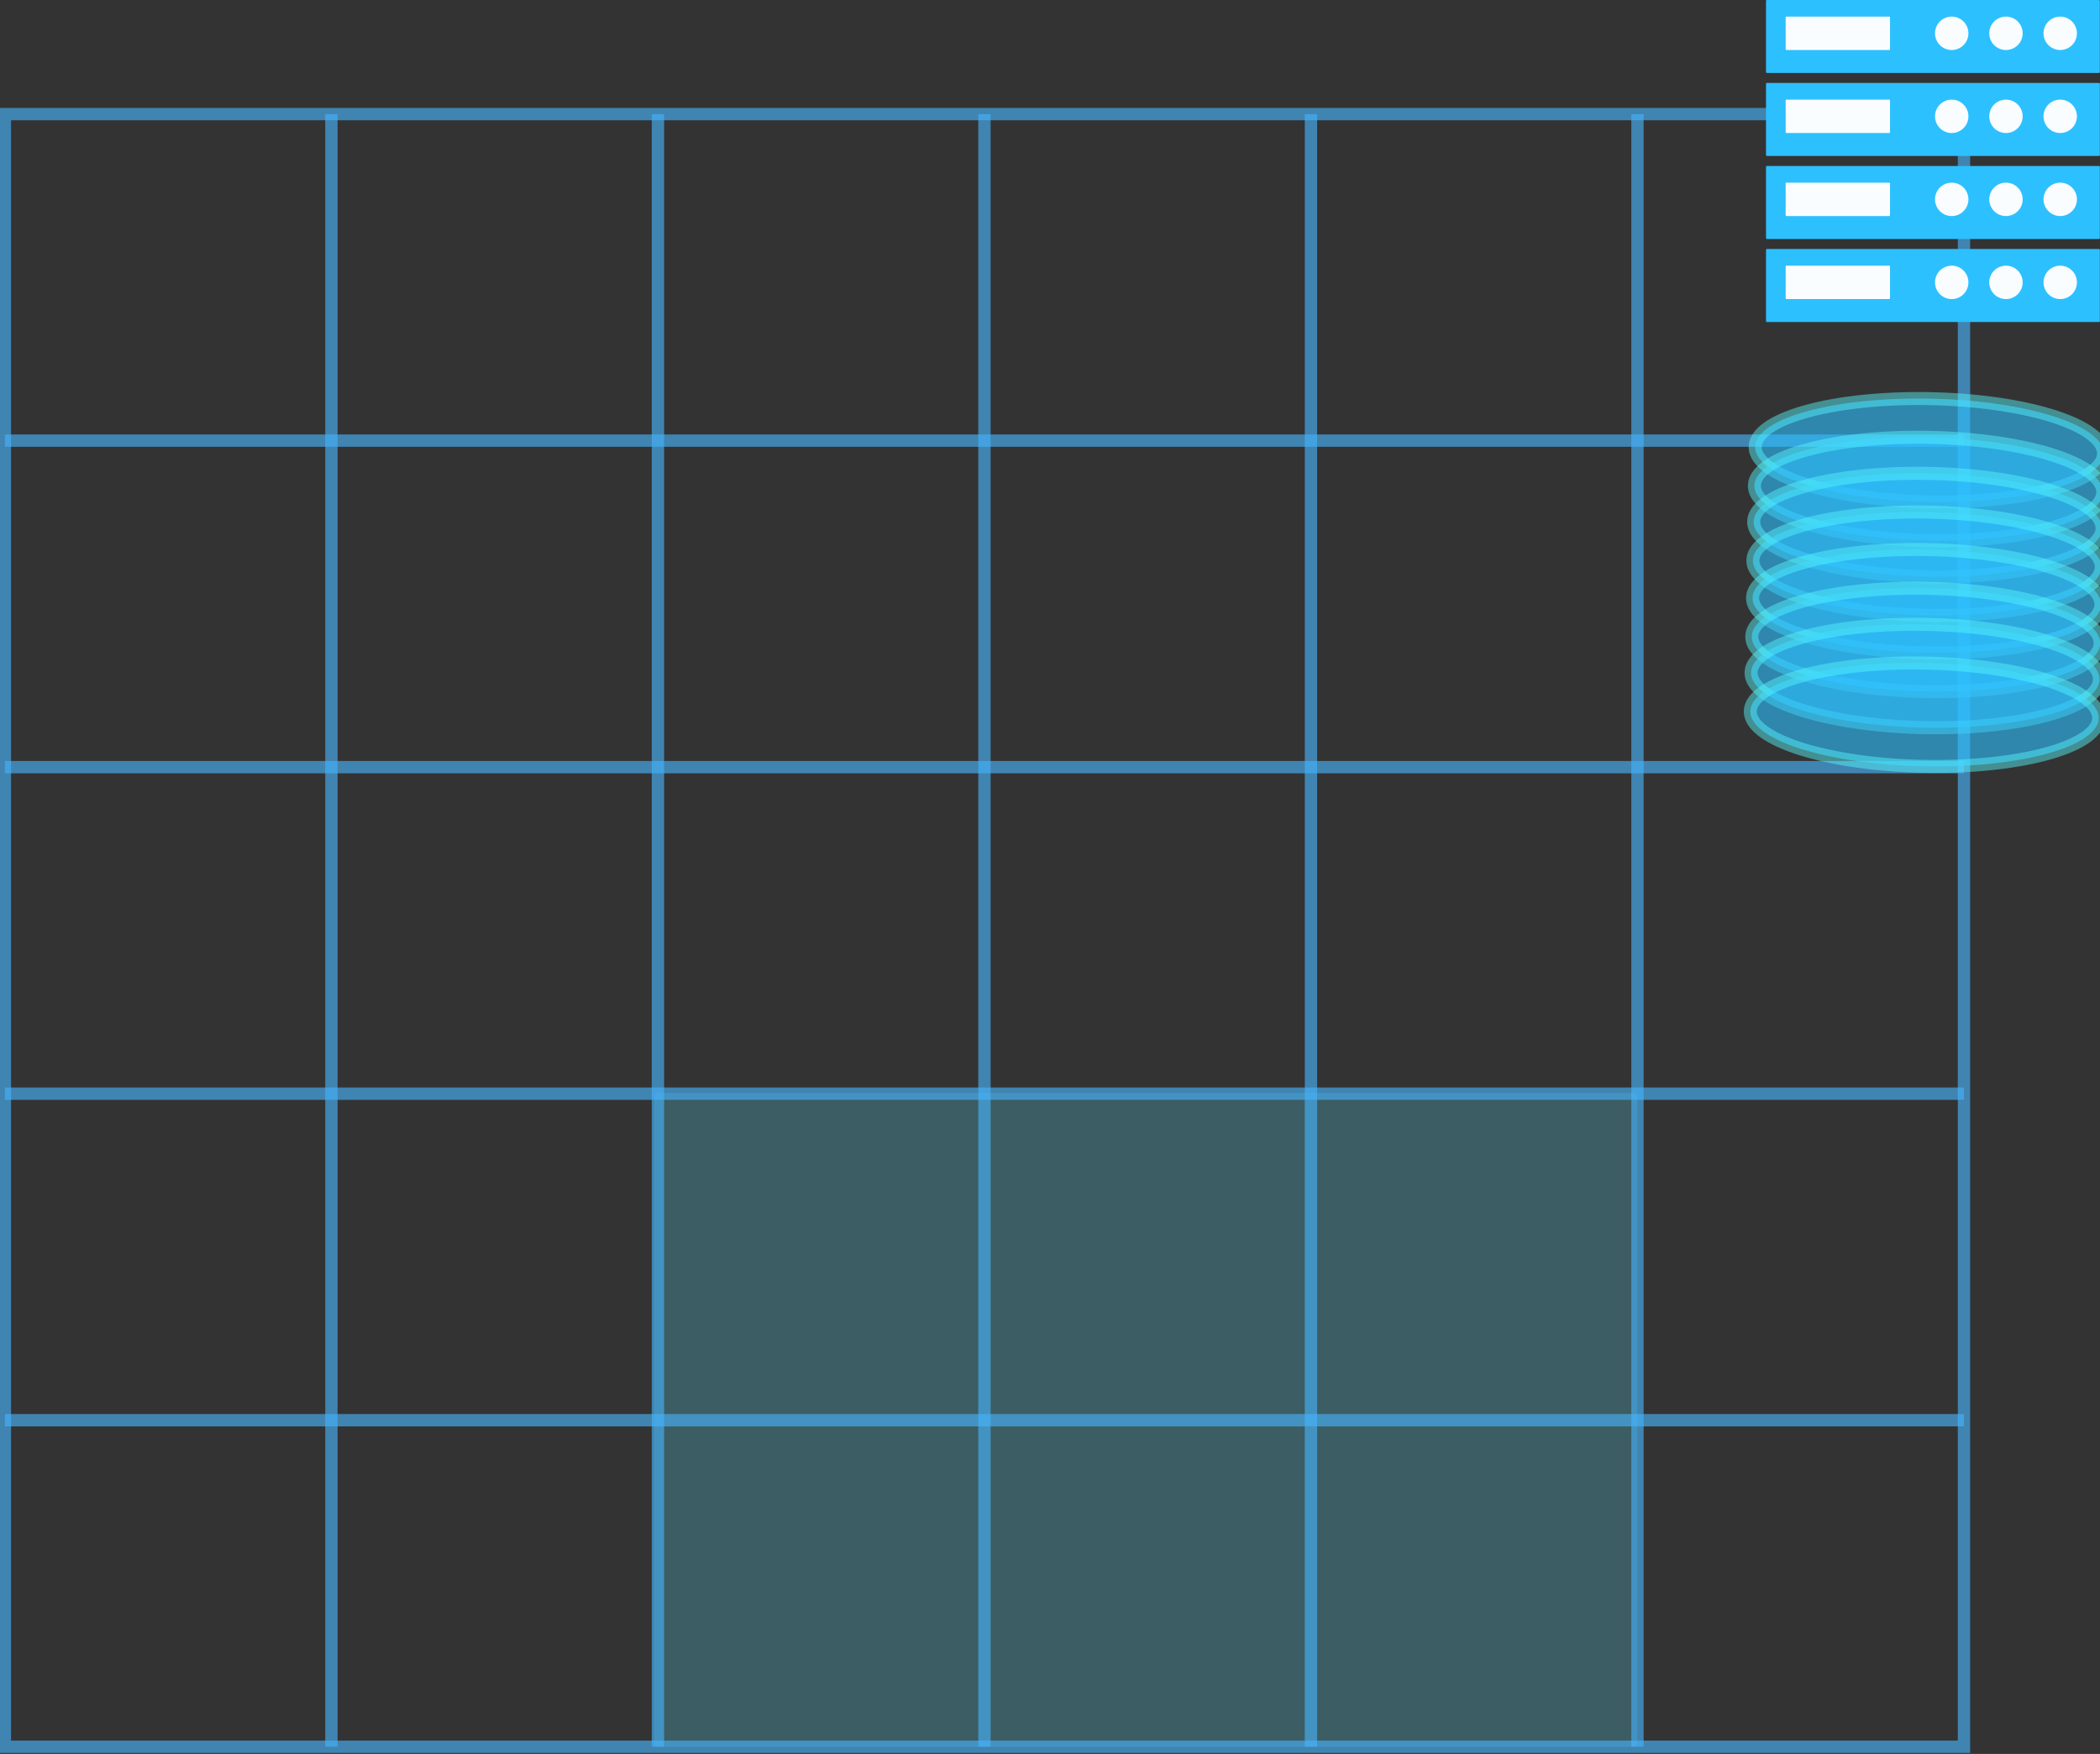 <?xml version="1.0" encoding="UTF-8" standalone="no"?>
<!-- Created with Inkscape (http://www.inkscape.org/) -->

<svg
   xmlns:dc="http://purl.org/dc/elements/1.1/"
   xmlns:cc="http://creativecommons.org/ns#"
   xmlns:rdf="http://www.w3.org/1999/02/22-rdf-syntax-ns#"
   xmlns:svg="http://www.w3.org/2000/svg"
   xmlns="http://www.w3.org/2000/svg"
   xmlns:sodipodi="http://sodipodi.sourceforge.net/DTD/sodipodi-0.dtd"
   xmlns:inkscape="http://www.inkscape.org/namespaces/inkscape"
   id="svg8"
   version="1.1"
   viewBox="0 0 170.168 142.119"
   height="142.119mm"
   width="170.168mm"
   sodipodi:docname="arch-1.svg"
   inkscape:version="0.92.2 (5c3e80d, 2017-08-06)">
  <rect x="0" y="0" width="170.168" height="142.119" fill="#333333" stroke="none"/>
  <sodipodi:namedview
     inkscape:window-maximized="1"
     inkscape:window-y="36"
     inkscape:window-x="0"
     inkscape:window-height="1006"
     inkscape:window-width="1920"
     showgrid="false"
     inkscape:current-layer="svg8"
     inkscape:document-units="mm"
     inkscape:cy="268.7278"
     inkscape:cx="113.38235"
     inkscape:zoom="1.0550648"
     inkscape:pageshadow="2"
     inkscape:pageopacity="0.0"
     borderopacity="1.0"
     bordercolor="#666666"
     pagecolor="#ffffff"
     id="base"
     fit-margin-top="0"
     fit-margin-left="0"
     fit-margin-right="0"
     fit-margin-bottom="0"
     inkscape:snap-global="false"
     inkscape:showpageshadow="false"
     showguides="true"
     inkscape:guide-bbox="true" />
  <defs
     id="defs2" />
  <g
     inkscape:label="Layer 1"
     inkscape:groupmode="layer"
     id="layer1"
     transform="translate(-25.228,-73.109)">
    <rect
       style="opacity:1;fill:#59e4ff;fill-opacity:0.24;stroke:none;stroke-width:0.8;stroke-linecap:round;stroke-linejoin:round;stroke-miterlimit:4;stroke-dasharray:none;stroke-dashoffset:0;stroke-opacity:0.446"
       id="rect4134"
       width="79.681"
       height="52.983"
       x="78.236"
       y="161.663"
       ry="0.347" />
  </g>
  <g
     id="g2589"
     inkscape:label="Grid_Polar:X6:Y5"
     transform="translate(0.397,9.245)"
     style="stroke:#48b3f9;stroke-width:1;stroke-miterlimit:4;stroke-dasharray:none;stroke-opacity:0.634">
    <g
       id="g2575"
       inkscape:label="MajorXGridlines"
       style="stroke:#48b3f9;stroke-width:1;stroke-miterlimit:4;stroke-dasharray:none;stroke-opacity:0.634">
      <path
         id="path2565"
         inkscape:label="MajorXDiv1"
         style="fill:none;stroke:#48b3f9;stroke-width:1;stroke-miterlimit:4;stroke-dasharray:none;stroke-opacity:0.634"
         d="M 26.458,0 V 132.292"
         inkscape:connector-curvature="0" />
      <path
         id="path2567"
         inkscape:label="MajorXDiv2"
         style="fill:none;stroke:#48b3f9;stroke-width:1;stroke-miterlimit:4;stroke-dasharray:none;stroke-opacity:0.634"
         d="M 52.917,0 V 132.292"
         inkscape:connector-curvature="0" />
      <path
         id="path2569"
         inkscape:label="MajorXDiv3"
         style="fill:none;stroke:#48b3f9;stroke-width:1;stroke-miterlimit:4;stroke-dasharray:none;stroke-opacity:0.634"
         d="M 79.375,0 V 132.292"
         inkscape:connector-curvature="0" />
      <path
         id="path2571"
         inkscape:label="MajorXDiv4"
         style="fill:none;stroke:#48b3f9;stroke-width:1;stroke-miterlimit:4;stroke-dasharray:none;stroke-opacity:0.634"
         d="M 105.833,0 V 132.292"
         inkscape:connector-curvature="0" />
      <path
         id="path2573"
         inkscape:label="MajorXDiv5"
         style="fill:none;stroke:#48b3f9;stroke-width:1;stroke-miterlimit:4;stroke-dasharray:none;stroke-opacity:0.634"
         d="M 132.292,0 V 132.292"
         inkscape:connector-curvature="0" />
    </g>
    <g
       id="g2585"
       inkscape:label="MajorYGridlines"
       style="stroke:#48b3f9;stroke-width:1;stroke-miterlimit:4;stroke-dasharray:none;stroke-opacity:0.634">
      <path
         id="path2577"
         inkscape:label="MajorYDiv1"
         style="fill:none;stroke:#48b3f9;stroke-width:1;stroke-miterlimit:4;stroke-dasharray:none;stroke-opacity:0.634"
         d="M 0,26.458 H 158.75"
         inkscape:connector-curvature="0" />
      <path
         id="path2579"
         inkscape:label="MajorYDiv2"
         style="fill:none;stroke:#48b3f9;stroke-width:1;stroke-miterlimit:4;stroke-dasharray:none;stroke-opacity:0.634"
         d="M 0,52.917 H 158.75"
         inkscape:connector-curvature="0" />
      <path
         id="path2581"
         inkscape:label="MajorYDiv3"
         style="fill:none;stroke:#48b3f9;stroke-width:1;stroke-miterlimit:4;stroke-dasharray:none;stroke-opacity:0.634"
         d="M 0,79.375 H 158.75"
         inkscape:connector-curvature="0" />
      <path
         id="path2583"
         inkscape:label="MajorYDiv4"
         style="fill:none;stroke:#48b3f9;stroke-width:1;stroke-miterlimit:4;stroke-dasharray:none;stroke-opacity:0.634"
         d="M 0,105.833 H 158.75"
         inkscape:connector-curvature="0" />
    </g>
    <rect
       id="rect2587"
       inkscape:label="Border"
       y="0"
       x="0"
       width="158.75"
       style="fill:none;stroke:#48b3f9;stroke-width:1;stroke-miterlimit:4;stroke-dasharray:none;stroke-opacity:0.634"
       height="132.292" />
  </g>
  <g
     id="g4352"
     transform="matrix(0.456,0,0,0.456,150.791,-12.766)">
    <g
       transform="translate(59.14,1.483)"
       id="g4264">
      <rect
         style="opacity:1;fill:#2dc0ff;fill-opacity:1;stroke:none;stroke-width:0.881;stroke-linecap:round;stroke-linejoin:round;stroke-miterlimit:4;stroke-dasharray:none;stroke-dashoffset:0;stroke-opacity:1"
         id="rect4177"
         width="59.326"
         height="12.978"
         x="-75.997"
         y="26.498"
         ry="0.165" />
      <rect
         style="opacity:1;fill:#fafdff;fill-opacity:1;stroke:none;stroke-width:0.647;stroke-linecap:round;stroke-linejoin:round;stroke-miterlimit:4;stroke-dasharray:none;stroke-dashoffset:0;stroke-opacity:1"
         id="rect4179"
         width="18.539"
         height="5.933"
         x="-72.501"
         y="29.464"
         ry="0.115" />
      <path
         style="opacity:1;fill:#fafdff;fill-opacity:1;stroke:none;stroke-width:1;stroke-linecap:round;stroke-linejoin:round;stroke-miterlimit:4;stroke-dasharray:none;stroke-dashoffset:0;stroke-opacity:1"
         id="path4181"
         sodipodi:type="arc"
         sodipodi:cx="-42.996597"
         sodipodi:cy="32.43058"
         sodipodi:rx="2.9662921"
         sodipodi:ry="2.9662921"
         sodipodi:start="0"
         sodipodi:end="6.2495877"
         sodipodi:open="true"
         d="m -40.03,32.431 a 2.966,2.966 0 0 1 -2.941,2.966 2.966,2.966 0 0 1 -2.991,-2.916 2.966,2.966 0 0 1 2.891,-3.015 2.966,2.966 0 0 1 3.039,2.866" />
      <path
         style="opacity:1;fill:#fafdff;fill-opacity:1;stroke:none;stroke-width:1;stroke-linecap:round;stroke-linejoin:round;stroke-miterlimit:4;stroke-dasharray:none;stroke-dashoffset:0;stroke-opacity:1"
         id="path4181-1"
         sodipodi:type="arc"
         sodipodi:cx="-33.356148"
         sodipodi:cy="32.430584"
         sodipodi:rx="2.9662921"
         sodipodi:ry="2.9662921"
         sodipodi:start="0"
         sodipodi:end="6.2495877"
         sodipodi:open="true"
         d="m -30.39,32.431 a 2.966,2.966 0 0 1 -2.941,2.966 2.966,2.966 0 0 1 -2.991,-2.916 2.966,2.966 0 0 1 2.891,-3.015 2.966,2.966 0 0 1 3.039,2.866" />
      <path
         style="opacity:1;fill:#fafdff;fill-opacity:1;stroke:none;stroke-width:1;stroke-linecap:round;stroke-linejoin:round;stroke-miterlimit:4;stroke-dasharray:none;stroke-dashoffset:0;stroke-opacity:1"
         id="path4181-2"
         sodipodi:type="arc"
         sodipodi:cx="-23.715696"
         sodipodi:cy="32.43058"
         sodipodi:rx="2.9662921"
         sodipodi:ry="2.9662921"
         sodipodi:start="0"
         sodipodi:end="6.2495877"
         sodipodi:open="true"
         d="m -20.749,32.431 a 2.966,2.966 0 0 1 -2.941,2.966 2.966,2.966 0 0 1 -2.991,-2.916 2.966,2.966 0 0 1 2.891,-3.015 2.966,2.966 0 0 1 3.039,2.866" />
    </g>
    <g
       id="g4264-7"
       transform="translate(59.14,16.236)">
      <rect
         style="opacity:1;fill:#2dc0ff;fill-opacity:1;stroke:none;stroke-width:0.881;stroke-linecap:round;stroke-linejoin:round;stroke-miterlimit:4;stroke-dasharray:none;stroke-dashoffset:0;stroke-opacity:1"
         id="rect4177-3"
         width="59.326"
         height="12.978"
         x="-75.997"
         y="26.498"
         ry="0.165" />
      <rect
         style="opacity:1;fill:#fafdff;fill-opacity:1;stroke:none;stroke-width:0.647;stroke-linecap:round;stroke-linejoin:round;stroke-miterlimit:4;stroke-dasharray:none;stroke-dashoffset:0;stroke-opacity:1"
         id="rect4179-5"
         width="18.539"
         height="5.933"
         x="-72.501"
         y="29.464"
         ry="0.115" />
      <path
         style="opacity:1;fill:#fafdff;fill-opacity:1;stroke:none;stroke-width:1;stroke-linecap:round;stroke-linejoin:round;stroke-miterlimit:4;stroke-dasharray:none;stroke-dashoffset:0;stroke-opacity:1"
         id="path4181-0"
         sodipodi:type="arc"
         sodipodi:cx="-42.996597"
         sodipodi:cy="32.43058"
         sodipodi:rx="2.9662921"
         sodipodi:ry="2.9662921"
         sodipodi:start="0"
         sodipodi:end="6.2495877"
         sodipodi:open="true"
         d="m -40.03,32.431 a 2.966,2.966 0 0 1 -2.941,2.966 2.966,2.966 0 0 1 -2.991,-2.916 2.966,2.966 0 0 1 2.891,-3.015 2.966,2.966 0 0 1 3.039,2.866" />
      <path
         style="opacity:1;fill:#fafdff;fill-opacity:1;stroke:none;stroke-width:1;stroke-linecap:round;stroke-linejoin:round;stroke-miterlimit:4;stroke-dasharray:none;stroke-dashoffset:0;stroke-opacity:1"
         id="path4181-1-1"
         sodipodi:type="arc"
         sodipodi:cx="-33.356148"
         sodipodi:cy="32.430584"
         sodipodi:rx="2.9662921"
         sodipodi:ry="2.9662921"
         sodipodi:start="0"
         sodipodi:end="6.2495877"
         sodipodi:open="true"
         d="m -30.39,32.431 a 2.966,2.966 0 0 1 -2.941,2.966 2.966,2.966 0 0 1 -2.991,-2.916 2.966,2.966 0 0 1 2.891,-3.015 2.966,2.966 0 0 1 3.039,2.866" />
      <path
         style="opacity:1;fill:#fafdff;fill-opacity:1;stroke:none;stroke-width:1;stroke-linecap:round;stroke-linejoin:round;stroke-miterlimit:4;stroke-dasharray:none;stroke-dashoffset:0;stroke-opacity:1"
         id="path4181-2-4"
         sodipodi:type="arc"
         sodipodi:cx="-23.715696"
         sodipodi:cy="32.43058"
         sodipodi:rx="2.9662921"
         sodipodi:ry="2.9662921"
         sodipodi:start="0"
         sodipodi:end="6.2495877"
         sodipodi:open="true"
         d="m -20.749,32.431 a 2.966,2.966 0 0 1 -2.941,2.966 2.966,2.966 0 0 1 -2.991,-2.916 2.966,2.966 0 0 1 2.891,-3.015 2.966,2.966 0 0 1 3.039,2.866" />
    </g>
    <g
       id="g4264-5"
       transform="translate(59.14,30.989)">
      <rect
         style="opacity:1;fill:#2dc0ff;fill-opacity:1;stroke:none;stroke-width:0.881;stroke-linecap:round;stroke-linejoin:round;stroke-miterlimit:4;stroke-dasharray:none;stroke-dashoffset:0;stroke-opacity:1"
         id="rect4177-1"
         width="59.326"
         height="12.978"
         x="-75.997"
         y="26.498"
         ry="0.165" />
      <rect
         style="opacity:1;fill:#fafdff;fill-opacity:1;stroke:none;stroke-width:0.647;stroke-linecap:round;stroke-linejoin:round;stroke-miterlimit:4;stroke-dasharray:none;stroke-dashoffset:0;stroke-opacity:1"
         id="rect4179-4"
         width="18.539"
         height="5.933"
         x="-72.501"
         y="29.464"
         ry="0.115" />
      <path
         style="opacity:1;fill:#fafdff;fill-opacity:1;stroke:none;stroke-width:1;stroke-linecap:round;stroke-linejoin:round;stroke-miterlimit:4;stroke-dasharray:none;stroke-dashoffset:0;stroke-opacity:1"
         id="path4181-3"
         sodipodi:type="arc"
         sodipodi:cx="-42.996597"
         sodipodi:cy="32.43058"
         sodipodi:rx="2.9662921"
         sodipodi:ry="2.9662921"
         sodipodi:start="0"
         sodipodi:end="6.2495877"
         sodipodi:open="true"
         d="m -40.03,32.431 a 2.966,2.966 0 0 1 -2.941,2.966 2.966,2.966 0 0 1 -2.991,-2.916 2.966,2.966 0 0 1 2.891,-3.015 2.966,2.966 0 0 1 3.039,2.866" />
      <path
         style="opacity:1;fill:#fafdff;fill-opacity:1;stroke:none;stroke-width:1;stroke-linecap:round;stroke-linejoin:round;stroke-miterlimit:4;stroke-dasharray:none;stroke-dashoffset:0;stroke-opacity:1"
         id="path4181-1-0"
         sodipodi:type="arc"
         sodipodi:cx="-33.356148"
         sodipodi:cy="32.430584"
         sodipodi:rx="2.9662921"
         sodipodi:ry="2.9662921"
         sodipodi:start="0"
         sodipodi:end="6.2495877"
         sodipodi:open="true"
         d="m -30.39,32.431 a 2.966,2.966 0 0 1 -2.941,2.966 2.966,2.966 0 0 1 -2.991,-2.916 2.966,2.966 0 0 1 2.891,-3.015 2.966,2.966 0 0 1 3.039,2.866" />
      <path
         style="opacity:1;fill:#fafdff;fill-opacity:1;stroke:none;stroke-width:1;stroke-linecap:round;stroke-linejoin:round;stroke-miterlimit:4;stroke-dasharray:none;stroke-dashoffset:0;stroke-opacity:1"
         id="path4181-2-2"
         sodipodi:type="arc"
         sodipodi:cx="-23.715696"
         sodipodi:cy="32.43058"
         sodipodi:rx="2.9662921"
         sodipodi:ry="2.9662921"
         sodipodi:start="0"
         sodipodi:end="6.2495877"
         sodipodi:open="true"
         d="m -20.749,32.431 a 2.966,2.966 0 0 1 -2.941,2.966 2.966,2.966 0 0 1 -2.991,-2.916 2.966,2.966 0 0 1 2.891,-3.015 2.966,2.966 0 0 1 3.039,2.866" />
    </g>
    <g
       id="g4264-8"
       transform="translate(59.14,45.742)">
      <rect
         style="opacity:1;fill:#2dc0ff;fill-opacity:1;stroke:none;stroke-width:0.881;stroke-linecap:round;stroke-linejoin:round;stroke-miterlimit:4;stroke-dasharray:none;stroke-dashoffset:0;stroke-opacity:1"
         id="rect4177-15"
         width="59.326"
         height="12.978"
         x="-75.997"
         y="26.498"
         ry="0.165" />
      <rect
         style="opacity:1;fill:#fafdff;fill-opacity:1;stroke:none;stroke-width:0.647;stroke-linecap:round;stroke-linejoin:round;stroke-miterlimit:4;stroke-dasharray:none;stroke-dashoffset:0;stroke-opacity:1"
         id="rect4179-0"
         width="18.539"
         height="5.933"
         x="-72.501"
         y="29.464"
         ry="0.115" />
      <path
         style="opacity:1;fill:#fafdff;fill-opacity:1;stroke:none;stroke-width:1;stroke-linecap:round;stroke-linejoin:round;stroke-miterlimit:4;stroke-dasharray:none;stroke-dashoffset:0;stroke-opacity:1"
         id="path4181-05"
         sodipodi:type="arc"
         sodipodi:cx="-42.996597"
         sodipodi:cy="32.43058"
         sodipodi:rx="2.9662921"
         sodipodi:ry="2.9662921"
         sodipodi:start="0"
         sodipodi:end="6.2495877"
         sodipodi:open="true"
         d="m -40.03,32.431 a 2.966,2.966 0 0 1 -2.941,2.966 2.966,2.966 0 0 1 -2.991,-2.916 2.966,2.966 0 0 1 2.891,-3.015 2.966,2.966 0 0 1 3.039,2.866" />
      <path
         style="opacity:1;fill:#fafdff;fill-opacity:1;stroke:none;stroke-width:1;stroke-linecap:round;stroke-linejoin:round;stroke-miterlimit:4;stroke-dasharray:none;stroke-dashoffset:0;stroke-opacity:1"
         id="path4181-1-9"
         sodipodi:type="arc"
         sodipodi:cx="-33.356148"
         sodipodi:cy="32.430584"
         sodipodi:rx="2.9662921"
         sodipodi:ry="2.9662921"
         sodipodi:start="0"
         sodipodi:end="6.2495877"
         sodipodi:open="true"
         d="m -30.39,32.431 a 2.966,2.966 0 0 1 -2.941,2.966 2.966,2.966 0 0 1 -2.991,-2.916 2.966,2.966 0 0 1 2.891,-3.015 2.966,2.966 0 0 1 3.039,2.866" />
      <path
         style="opacity:1;fill:#fafdff;fill-opacity:1;stroke:none;stroke-width:1;stroke-linecap:round;stroke-linejoin:round;stroke-miterlimit:4;stroke-dasharray:none;stroke-dashoffset:0;stroke-opacity:1"
         id="path4181-2-6"
         sodipodi:type="arc"
         sodipodi:cx="-23.715696"
         sodipodi:cy="32.43058"
         sodipodi:rx="2.9662921"
         sodipodi:ry="2.9662921"
         sodipodi:start="0"
         sodipodi:end="6.2495877"
         sodipodi:open="true"
         d="m -20.749,32.431 a 2.966,2.966 0 0 1 -2.941,2.966 2.966,2.966 0 0 1 -2.991,-2.916 2.966,2.966 0 0 1 2.891,-3.015 2.966,2.966 0 0 1 3.039,2.866" />
    </g>
  </g>
  <g
     id="g4496"
     transform="matrix(1.064,0,0,1.064,-37.754,-79.798)">
    <g
       transform="matrix(-1,-0.02,-0.02,1,366.929,3.747)"
       style="opacity:1;fill:#2dc0ff;fill-opacity:0.601;stroke:#56f7fc;stroke-opacity:0.471"
       id="g4444">
      <path
         style="opacity:1;fill:#2dc0ff;fill-opacity:0.601;stroke:#56f7fc;stroke-width:0.99;stroke-linecap:round;stroke-linejoin:round;stroke-miterlimit:4;stroke-dasharray:none;stroke-dashoffset:0;stroke-opacity:0.471"
         id="path4360"
         sodipodi:type="arc"
         sodipodi:cx="182.32448"
         sodipodi:cy="109.18763"
         sodipodi:rx="13.266238"
         sodipodi:ry="3.9307373"
         sodipodi:start="0"
         sodipodi:end="6.2495877"
         sodipodi:open="true"
         d="m 195.591,109.188 a 13.266,3.931 0 0 1 -13.155,3.931 13.266,3.931 0 0 1 -13.376,-3.865 13.266,3.931 0 0 1 12.93,-3.996 13.266,3.931 0 0 1 13.593,3.797" />
      <path
         style="opacity:1;fill:#2dc0ff;fill-opacity:0.601;stroke:#56f7fc;stroke-width:0.99;stroke-linecap:round;stroke-linejoin:round;stroke-miterlimit:4;stroke-dasharray:none;stroke-dashoffset:0;stroke-opacity:0.471"
         id="path4360-1"
         sodipodi:type="arc"
         sodipodi:cx="182.32448"
         sodipodi:cy="112.1357"
         sodipodi:rx="13.266238"
         sodipodi:ry="3.9307373"
         sodipodi:start="0"
         sodipodi:end="6.2495877"
         sodipodi:open="true"
         d="m 195.591,112.136 a 13.266,3.931 0 0 1 -13.155,3.931 13.266,3.931 0 0 1 -13.376,-3.865 13.266,3.931 0 0 1 12.93,-3.996 13.266,3.931 0 0 1 13.593,3.797" />
      <path
         style="opacity:1;fill:#2dc0ff;fill-opacity:0.601;stroke:#56f7fc;stroke-width:0.99;stroke-linecap:round;stroke-linejoin:round;stroke-miterlimit:4;stroke-dasharray:none;stroke-dashoffset:0;stroke-opacity:0.471"
         id="path4360-2"
         sodipodi:type="arc"
         sodipodi:cx="182.32448"
         sodipodi:cy="114.88214"
         sodipodi:rx="13.266238"
         sodipodi:ry="3.9307373"
         sodipodi:start="0"
         sodipodi:end="6.2495877"
         sodipodi:open="true"
         d="m 195.591,114.882 a 13.266,3.931 0 0 1 -13.155,3.931 13.266,3.931 0 0 1 -13.376,-3.865 13.266,3.931 0 0 1 12.93,-3.996 13.266,3.931 0 0 1 13.593,3.797" />
      <path
         style="opacity:1;fill:#2dc0ff;fill-opacity:0.601;stroke:#56f7fc;stroke-width:0.99;stroke-linecap:round;stroke-linejoin:round;stroke-miterlimit:4;stroke-dasharray:none;stroke-dashoffset:0;stroke-opacity:0.471"
         id="path4360-9"
         sodipodi:type="arc"
         sodipodi:cx="182.32448"
         sodipodi:cy="117.8302"
         sodipodi:rx="13.266238"
         sodipodi:ry="3.9307373"
         sodipodi:start="0"
         sodipodi:end="6.2495877"
         sodipodi:open="true"
         d="m 195.591,117.83 a 13.266,3.931 0 0 1 -13.155,3.931 13.266,3.931 0 0 1 -13.376,-3.865 13.266,3.931 0 0 1 12.93,-3.996 13.266,3.931 0 0 1 13.593,3.797" />
    </g>
    <g
       inkscape:transform-center-y="7.9375476"
       inkscape:transform-center-x="3.7041981"
       transform="matrix(-1,-0.02,-0.02,1,366.731,15.244)"
       style="opacity:1;fill:#2dc0ff;fill-opacity:0.601;stroke:#56f7fc;stroke-opacity:0.471"
       id="g4444-3">
      <path
         style="opacity:1;fill:#2dc0ff;fill-opacity:0.601;stroke:#56f7fc;stroke-width:0.99;stroke-linecap:round;stroke-linejoin:round;stroke-miterlimit:4;stroke-dasharray:none;stroke-dashoffset:0;stroke-opacity:0.471"
         id="path4360-6"
         sodipodi:type="arc"
         sodipodi:cx="182.32448"
         sodipodi:cy="109.18763"
         sodipodi:rx="13.266238"
         sodipodi:ry="3.9307373"
         sodipodi:start="0"
         sodipodi:end="6.2495877"
         sodipodi:open="true"
         d="m 195.591,109.188 a 13.266,3.931 0 0 1 -13.155,3.931 13.266,3.931 0 0 1 -13.376,-3.865 13.266,3.931 0 0 1 12.93,-3.996 13.266,3.931 0 0 1 13.593,3.797" />
      <path
         style="opacity:1;fill:#2dc0ff;fill-opacity:0.601;stroke:#56f7fc;stroke-width:0.99;stroke-linecap:round;stroke-linejoin:round;stroke-miterlimit:4;stroke-dasharray:none;stroke-dashoffset:0;stroke-opacity:0.471"
         id="path4360-1-2"
         sodipodi:type="arc"
         sodipodi:cx="182.32448"
         sodipodi:cy="112.1357"
         sodipodi:rx="13.266238"
         sodipodi:ry="3.9307373"
         sodipodi:start="0"
         sodipodi:end="6.2495877"
         sodipodi:open="true"
         d="m 195.591,112.136 a 13.266,3.931 0 0 1 -13.155,3.931 13.266,3.931 0 0 1 -13.376,-3.865 13.266,3.931 0 0 1 12.93,-3.996 13.266,3.931 0 0 1 13.593,3.797" />
      <path
         style="opacity:1;fill:#2dc0ff;fill-opacity:0.601;stroke:#56f7fc;stroke-width:0.99;stroke-linecap:round;stroke-linejoin:round;stroke-miterlimit:4;stroke-dasharray:none;stroke-dashoffset:0;stroke-opacity:0.471"
         id="path4360-2-2"
         sodipodi:type="arc"
         sodipodi:cx="182.32448"
         sodipodi:cy="114.88214"
         sodipodi:rx="13.266238"
         sodipodi:ry="3.9307373"
         sodipodi:start="0"
         sodipodi:end="6.2495877"
         sodipodi:open="true"
         d="m 195.591,114.882 a 13.266,3.931 0 0 1 -13.155,3.931 13.266,3.931 0 0 1 -13.376,-3.865 13.266,3.931 0 0 1 12.93,-3.996 13.266,3.931 0 0 1 13.593,3.797" />
      <path
         style="opacity:1;fill:#2dc0ff;fill-opacity:0.601;stroke:#56f7fc;stroke-width:0.99;stroke-linecap:round;stroke-linejoin:round;stroke-miterlimit:4;stroke-dasharray:none;stroke-dashoffset:0;stroke-opacity:0.471"
         id="path4360-9-1"
         sodipodi:type="arc"
         sodipodi:cx="182.32448"
         sodipodi:cy="117.8302"
         sodipodi:rx="13.266238"
         sodipodi:ry="3.9307373"
         sodipodi:start="0"
         sodipodi:end="6.2495877"
         sodipodi:open="true"
         d="m 195.591,117.83 a 13.266,3.931 0 0 1 -13.155,3.931 13.266,3.931 0 0 1 -13.376,-3.865 13.266,3.931 0 0 1 12.93,-3.996 13.266,3.931 0 0 1 13.593,3.797" />
    </g>
  </g>
</svg>
